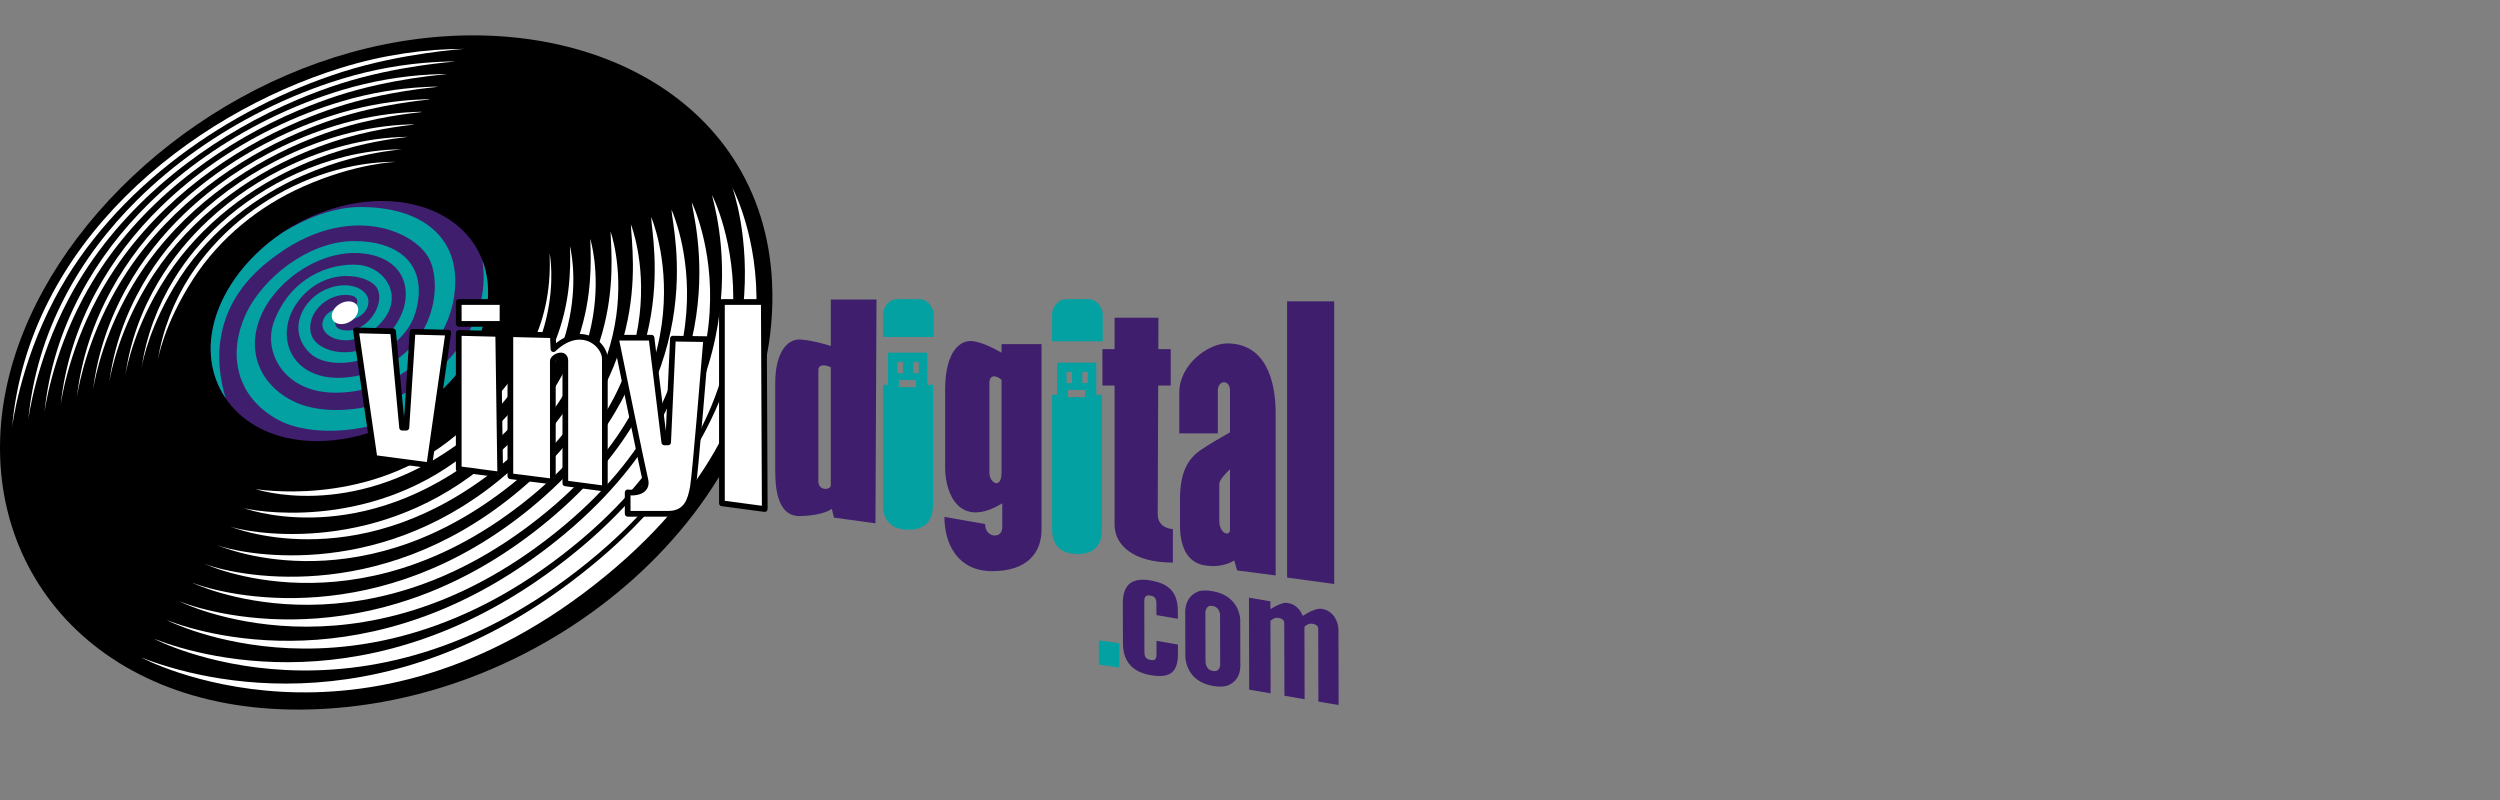 <?xml version="1.0" encoding="utf-8"?>
<!-- Generator: Adobe Illustrator 19.2.1, SVG Export Plug-In . SVG Version: 6.00 Build 0)  -->
<svg version="1.1" id="logos" xmlns="http://www.w3.org/2000/svg" xmlns:xlink="http://www.w3.org/1999/xlink" x="0px" y="0px"
	 viewBox="0 0 125 40" enable-background="new 0 0 125 40" xml:space="preserve">
<rect x="0" y="0" width="125" height="40" fill="#808080" stroke="none"/>
<path d="M38.605,14.166c0.493,10.954-10.98,21.203-23.509,21.313C4.467,35.572-1.455,27.981,0.308,19.44
	C1.894,11.754,9.501,4.529,18.387,2.404C28.528-0.021,38.176,4.624,38.605,14.166z"/>
<g>
	<path fill="#FFFFFF" d="M7.064,32.876c0,0,11.018,5.925,23.202-4.069C41.928,19.241,36.62,9.389,36.62,9.389
		s3.641,9.852-6.639,18.561S10.102,34.066,7.064,32.876z"/>
	<path fill="#FFFFFF" d="M35.604,9.754c0,0,4.843,9.365-6.171,18.329C18.013,37.386,7.699,31.94,7.699,31.94
		c2.701,1.058,11.825,3.467,21.44-4.643C38.752,19.189,35.618,10.087,35.604,9.754z"/>
	<path fill="#FFFFFF" d="M34.589,10.119c0,0,4.377,8.878-5.989,17.24c-10.655,8.612-20.267,3.645-20.267,3.645
		c2.363,0.925,11.014,3.15,19.963-4.359C37.243,19.137,34.615,10.785,34.589,10.119z"/>
	<path fill="#FFFFFF" d="M33.574,10.484c0,0,3.912,8.392-5.806,16.151c-9.891,7.92-18.799,3.433-18.799,3.433
		c2.025,0.793,10.203,2.833,18.486-4.076C35.735,19.085,33.613,11.483,33.574,10.484z"/>
	<path fill="#FFFFFF" d="M32.558,10.849c0,0,3.446,7.906-5.624,15.062c-9.127,7.229-17.332,3.222-17.332,3.222
		c1.688,0.661,9.392,2.516,17.01-3.793C34.226,19.033,32.611,12.181,32.558,10.849z"/>
	<path fill="#FFFFFF" d="M31.543,11.214c0,0,2.981,7.419-5.441,13.973c-8.363,6.537-15.864,3.01-15.864,3.01
		c1.35,0.529,8.581,2.2,15.533-3.509C32.718,18.982,31.609,12.879,31.543,11.214z"/>
	<path fill="#FFFFFF" d="M30.528,11.578c0,0,2.515,6.933-5.259,12.884c-7.599,5.846-14.397,2.798-14.397,2.798
		c1.013,0.397,7.77,1.883,14.057-3.226C31.209,18.93,30.607,13.577,30.528,11.578z"/>
	<path fill="#FFFFFF" d="M29.512,11.943c0,0,2.05,6.446-5.077,11.795c-6.834,5.154-12.929,2.586-12.929,2.586
		c0.675,0.264,6.959,1.566,12.58-2.943C29.701,18.878,29.605,14.275,29.512,11.943z"/>
	<path fill="#FFFFFF" d="M28.497,12.308c0,0,1.584,5.96-4.894,10.706c-6.07,4.463-11.462,2.374-11.462,2.374
		c0.338,0.132,6.148,1.249,11.103-2.659C28.192,18.826,28.603,14.973,28.497,12.308z"/>
	<path fill="#FFFFFF" d="M27.482,12.673c0,0,1.118,5.473-4.712,9.617c-5.306,3.772-9.995,2.162-9.995,2.162s5.338,0.932,9.627-2.376
		C26.684,18.774,27.601,15.671,27.482,12.673z"/>
</g>
<g>
	<g>
		<path fill="#FFFFFF" d="M7.886,18.035c0.245-1.558,0.807-2.963,1.59-4.193c1.364-2.144,3.399-3.758,5.601-4.722
			c1.534-0.672,3.15-1.028,4.676-1.028c0.031,0,0.061,0,0.091,0c0,0-2.018,0.048-4.703,1.243c-2.142,0.954-4.127,2.523-5.474,4.603
			C8.153,16.278,7.886,18.035,7.886,18.035z"/>
		<path fill="#FFFFFF" d="M7.077,18.406c0.24-1.64,0.812-3.125,1.617-4.434c0.638-1.045,1.425-1.98,2.313-2.792
			c1.146-1.048,2.458-1.892,3.828-2.51c0.78-0.352,1.579-0.63,2.377-0.83c0.942-0.237,1.882-0.361,2.789-0.372
			c0.034,0,0.068-0.001,0.102-0.001c0.039-0.002-0.085,0.001-0.34,0.035c-0.536,0.063-1.853,0.251-3.391,0.789
			c-0.406,0.142-0.828,0.307-1.263,0.499c-1.15,0.506-2.263,1.172-3.276,1.983c-1.081,0.866-2.046,1.898-2.819,3.08
			c-0.22,0.338-0.418,0.668-0.595,0.99C7.297,16.884,7.077,18.406,7.077,18.406z"/>
		<path fill="#FFFFFF" d="M6.268,18.777c0.236-1.722,0.821-3.285,1.645-4.674c0.684-1.154,1.535-2.191,2.503-3.092
			c1.246-1.16,2.68-2.098,4.179-2.79c0.854-0.394,1.728-0.708,2.6-0.937c1.036-0.273,2.067-0.417,3.057-0.439
			c0.037-0.001,0.075-0.001,0.112-0.002c0.078-0.004,0.012-0.003-0.168,0.027c-0.469,0.055-2.01,0.244-3.728,0.834
			c-0.449,0.154-0.914,0.334-1.389,0.541c-1.262,0.551-2.489,1.275-3.606,2.16c-1.193,0.945-2.26,2.072-3.11,3.364
			c-0.241,0.366-0.458,0.729-0.653,1.086C6.506,17.056,6.268,18.777,6.268,18.777z"/>
		<path fill="#FFFFFF" d="M5.459,19.147c0.231-1.804,0.827-3.447,1.672-4.914c0.728-1.265,1.644-2.402,2.692-3.393
			c1.346-1.271,2.903-2.304,4.529-3.069c0.927-0.436,1.876-0.786,2.822-1.044c1.13-0.309,2.252-0.474,3.325-0.506
			c0.041-0.001,0.081-0.002,0.122-0.003c0.117-0.006,0.11-0.006,0.004,0.02c-0.402,0.047-2.167,0.238-4.066,0.879
			c-0.493,0.167-0.999,0.36-1.514,0.583c-1.374,0.595-2.715,1.379-3.936,2.337c-1.306,1.024-2.475,2.246-3.402,3.648
			c-0.261,0.395-0.498,0.789-0.71,1.182C5.715,17.229,5.459,19.147,5.459,19.147z"/>
		<path fill="#FFFFFF" d="M4.65,19.518c0.226-1.887,0.833-3.609,1.7-5.154c0.772-1.375,1.753-2.614,2.882-3.693
			c1.446-1.383,3.126-2.509,4.88-3.349c1-0.479,2.025-0.864,3.044-1.151c1.224-0.345,2.437-0.53,3.593-0.573
			c0.044-0.002,0.088-0.003,0.132-0.004c0.156-0.008,0.207-0.01,0.175,0.012c-0.335,0.039-2.324,0.232-4.404,0.924
			c-0.536,0.179-1.085,0.387-1.64,0.626c-1.486,0.639-2.94,1.483-4.266,2.513c-1.418,1.103-2.689,2.421-3.693,3.932
			c-0.281,0.423-0.537,0.85-0.768,1.278C4.925,17.401,4.65,19.518,4.65,19.518z"/>
		<path fill="#FFFFFF" d="M3.841,19.889c0.221-1.969,0.838-3.772,1.728-5.394c0.815-1.486,1.863-2.825,3.071-3.994
			c1.546-1.495,3.348-2.715,5.231-3.628c1.074-0.521,2.174-0.943,3.267-1.258c1.318-0.381,2.622-0.587,3.861-0.64
			c0.048-0.002,0.095-0.004,0.142-0.006c0.194-0.01,0.305-0.013,0.347,0.004c-0.268,0.031-2.482,0.225-4.741,0.969
			c-0.58,0.191-1.17,0.413-1.765,0.668c-1.599,0.684-3.166,1.586-4.595,2.69c-1.531,1.182-2.903,2.595-3.985,4.216
			c-0.301,0.452-0.577,0.91-0.826,1.374C4.134,17.573,3.841,19.889,3.841,19.889z"/>
		<path fill="#FFFFFF" d="M3.031,20.26c0.216-2.051,0.842-3.934,1.755-5.634c0.858-1.597,1.972-3.036,3.261-4.294
			c1.646-1.606,3.571-2.921,5.581-3.908c1.147-0.564,2.322-1.021,3.489-1.365c1.412-0.417,2.807-0.643,4.129-0.707
			c0.051-0.003,0.102-0.005,0.153-0.007c0.233-0.012,0.402-0.017,0.519-0.004c-0.201,0.024-2.639,0.219-5.079,1.015
			c-0.623,0.203-1.256,0.44-1.89,0.71c-1.711,0.728-3.392,1.69-4.925,2.867c-1.643,1.261-3.117,2.769-4.277,4.5
			c-0.322,0.48-0.617,0.971-0.883,1.47C3.344,17.746,3.031,20.26,3.031,20.26z"/>
		<path fill="#FFFFFF" d="M2.222,20.631c0.212-2.134,0.844-4.099,1.783-5.875c0.897-1.71,2.081-3.248,3.45-4.594
			c1.746-1.718,3.794-3.126,5.932-4.188c1.221-0.606,2.471-1.099,3.712-1.472c1.506-0.453,2.992-0.699,4.397-0.774
			c0.054-0.003,0.109-0.006,0.163-0.008c0.272-0.014,0.5-0.02,0.69-0.012c-0.134,0.016-2.796,0.213-5.417,1.06
			c-0.667,0.216-1.341,0.467-2.016,0.752c-1.823,0.772-3.617,1.793-5.255,3.043c-1.756,1.34-3.331,2.943-4.568,4.784
			c-0.342,0.509-0.656,1.031-0.941,1.566C2.553,17.918,2.222,20.631,2.222,20.631z"/>
		<path fill="#FFFFFF" d="M1.413,21.002c0.207-2.216,0.849-4.261,1.811-6.115c0.941-1.821,2.191-3.459,3.64-4.895
			c1.847-1.83,4.016-3.332,6.283-4.467c1.294-0.648,2.619-1.177,3.934-1.579c1.6-0.489,3.177-0.756,4.665-0.842
			c0.058-0.003,0.115-0.006,0.173-0.009c0.311-0.016,0.597-0.024,0.862-0.019c-0.067,0.008-2.953,0.206-5.754,1.105
			c-0.711,0.228-1.427,0.493-2.141,0.795c-1.936,0.817-3.843,1.897-5.584,3.22c-1.868,1.419-3.545,3.118-4.86,5.068
			c-0.362,0.538-0.696,1.092-0.999,1.662C1.762,18.091,1.413,21.002,1.413,21.002z"/>
		<path fill="#FFFFFF" d="M0.604,21.373c0.202-2.298,0.854-4.423,1.838-6.355s2.3-3.67,3.829-5.195
			c3.059-3.05,6.971-5.248,10.79-6.433c2.139-0.663,4.236-0.946,6.15-0.946c0,0-3.11,0.2-6.092,1.15
			c-2.802,0.893-5.656,2.323-8.181,4.233s-4.722,4.3-6.208,7.11C0.972,18.263,0.604,21.373,0.604,21.373z"/>
	</g>
</g>
<path fill="#3F1E6E" d="M24.388,15.024c-0.282,3.777-4.353,6.992-8.472,7.03c-3.57,0.033-5.766-2.407-5.326-5.359
	c0.426-2.86,3.256-5.671,6.704-6.441C21.235,9.373,24.659,11.397,24.388,15.024z"/>
<path fill="#03A1A2" d="M17.951,10.353c-1.248,0.014-2.587,0.519-3.818,1.273c-1.898,1.273-3.258,3.158-3.543,5.069
	c-0.179,1.202,0.085,2.315,0.695,3.215c-0.466-1.501-0.827-4.344,1.919-6.666c3.926-3.32,7.496-1.749,8.246-0.321
	s0.196,4.962-3.355,5.818c-3.35,0.808-4.569-1.785-3.213-3.641s3.641-1.392,3.998-0.643c0.357,0.75-0.464,2.07-1.499,2.07
	c-1.035,0-0.678-0.999,0.214-1.178c0,0-1.285-0.071-1.463,0.75c-0.178,0.821,1.463,1.499,2.82,0.143s0.321-2.891-1.035-2.998
	c-1.356-0.107-3.355,0.571-4.212,2.82c-0.571,1.499,0.462,3.521,2.963,3.569c2.784,0.054,5.568-1.82,6.032-4.783
	C23.163,11.888,21.08,10.317,17.951,10.353z"/>
<path fill="#03A1A2" d="M22.294,18.123c-2.403,2.522-5.783,2.737-7.448,2.023c-1.666-0.714-2.618-2.403-1.809-4.331
	c0.809-1.928,3.379-3.641,5.64-3.046c2.261,0.595,1.935,3.145,0.309,4.283c-1.428,0.999-3.26,0.547-3.451-0.428
	c-0.19-0.976,0.785-1.88,1.737-1.88c0.952,0,0.571,0.714,0.143,0.761c-0.428,0.048-0.666,0.286-0.666,0.286s0.09,0.263,0.405,0.262
	c0.315-0.001,1.142-0.167,1.261-0.857c0.119-0.69-0.904-1.237-2.094-0.738c-1.19,0.5-1.999,2.047-0.833,3.189
	c1.166,1.142,4.664,0.262,5.307-2.094s-0.904-3.522-3.141-3.498c-2.237,0.024-4.569,1.856-5.402,3.736
	c-0.833,1.88-0.499,4.036,1.666,5.207c1.524,0.824,4.65,0.841,7.456-0.886c1.683-1.294,2.867-3.113,3.014-5.087
	c0.055-0.739-0.045-1.409-0.269-2.004C24.361,14.551,23.974,16.359,22.294,18.123z"/>
<ellipse transform="matrix(0.86 -0.51 0.51 0.86 -5.564 10.986)" fill="#FFFFFF" cx="17.252" cy="15.639" rx="0.708" ry="0.512"/>
<g>
	<polygon fill="#FFFFFF" points="19.652,16.564 17.796,16.517 18.724,22.899 21.465,23.261 22.414,16.632 20.628,16.588 
		20.319,21.383 20.105,21.383 	"/>
	<path d="M21.465,23.404c-0.006,0-0.013,0-0.019-0.001l-2.74-0.362c-0.063-0.008-0.113-0.058-0.123-0.121l-0.928-6.381
		c-0.006-0.042,0.007-0.084,0.034-0.115c0.028-0.031,0.065-0.048,0.11-0.048l1.856,0.046c0.072,0.002,0.132,0.057,0.139,0.129
		l0.411,4.373l0.28-4.345c0.005-0.076,0.072-0.129,0.146-0.134l1.786,0.044c0.041,0.001,0.079,0.02,0.106,0.051
		c0.026,0.031,0.038,0.072,0.032,0.112l-0.95,6.629C21.596,23.352,21.535,23.404,21.465,23.404z M18.85,22.771l2.493,0.33
		l0.907-6.33l-1.488-0.037l-0.3,4.658c-0.005,0.075-0.067,0.134-0.143,0.134h-0.214c-0.074,0-0.135-0.056-0.142-0.129l-0.441-4.693
		l-1.56-0.039L18.85,22.771z"/>
</g>
<g>
	<polygon fill="#FFFFFF" points="22.937,16.645 22.937,23.456 25.011,23.73 24.911,16.694 	"/>
	<path d="M25.011,23.873c-0.006,0-0.012,0-0.019-0.001l-2.074-0.274c-0.071-0.009-0.124-0.07-0.124-0.142v-6.81
		c0-0.038,0.015-0.075,0.043-0.102c0.027-0.027,0.061-0.037,0.103-0.041l1.974,0.049c0.077,0.002,0.138,0.064,0.139,0.141l0.1,7.036
		c0.001,0.041-0.017,0.081-0.048,0.109C25.08,23.86,25.046,23.873,25.011,23.873z M23.08,23.331l1.786,0.236l-0.096-6.733
		l-1.69-0.042V23.331z"/>
</g>
<g>
	<rect x="22.937" y="15.1" fill="#FFFFFF" width="2.189" height="1.095"/>
	<path d="M25.126,16.338h-2.189c-0.079,0-0.143-0.064-0.143-0.143V15.1c0-0.079,0.064-0.143,0.143-0.143h2.189
		c0.079,0,0.143,0.064,0.143,0.143v1.095C25.269,16.274,25.205,16.338,25.126,16.338z M23.08,16.052h1.903v-0.809H23.08V16.052z"/>
</g>
<g>
	<path fill="#FFFFFF" d="M27.642,16.76l-2.124-0.054v7.103l2.124,0.268c0,0,0-5.812,0-6.026c0-0.214,0.625-0.5,0.625,0
		s0,6.116,0,6.116l1.975,0.262c0,0,0-5.783,0-6.496c0-0.714-1.19-1.785-2.57-0.476L27.642,16.76z"/>
	<path d="M30.242,24.572c-0.006,0-0.013,0-0.019-0.001l-1.975-0.262c-0.071-0.009-0.124-0.07-0.124-0.142v-6.116
		c0-0.125-0.045-0.131-0.067-0.134c-0.107-0.014-0.259,0.09-0.272,0.139l0,6.022c0,0.041-0.018,0.08-0.048,0.107
		c-0.031,0.027-0.072,0.04-0.112,0.035l-2.124-0.268c-0.071-0.009-0.125-0.07-0.125-0.142v-7.103c0-0.038,0.015-0.075,0.043-0.102
		c0.028-0.027,0.062-0.042,0.103-0.041l2.124,0.054c0.075,0.002,0.136,0.062,0.139,0.137l0.017,0.401
		c0.776-0.61,1.418-0.484,1.748-0.342c0.484,0.208,0.835,0.679,0.835,1.12v6.497c0,0.041-0.018,0.08-0.049,0.107
		C30.31,24.559,30.277,24.572,30.242,24.572z M28.41,24.042l1.69,0.224v-6.334c0-0.282-0.248-0.679-0.662-0.857
		c-0.297-0.128-0.908-0.234-1.667,0.485c-0.041,0.039-0.101,0.05-0.152,0.029c-0.052-0.021-0.087-0.07-0.089-0.126L27.505,16.9
		l-1.844-0.047v6.831l1.838,0.232v-5.864c0-0.223,0.301-0.421,0.539-0.421c0.107,0,0.198,0.037,0.264,0.107
		c0.071,0.075,0.107,0.18,0.107,0.314V24.042z"/>
</g>
<g>
	<path fill="#FFFFFF" d="M32.574,16.885h-1.785c0,0,1.356,6.639,1.475,7.091c0.119,0.452-0.238,0.714-0.88,0.643v1.071
		c0,0,1.095,0,2.023,0c0.928,0,1.118-0.69,1.237-1.333c0.119-0.643,0.666-7.401,0.666-7.401l-1.666-0.024l-0.238,5.188h-0.19
		L32.574,16.885z"/>
	<path d="M33.407,25.833h-2.023c-0.079,0-0.143-0.064-0.143-0.143v-1.071c0-0.041,0.017-0.079,0.048-0.107
		c0.03-0.027,0.071-0.039,0.111-0.035c0.319,0.035,0.567-0.018,0.679-0.146c0.067-0.078,0.083-0.185,0.048-0.318
		c-0.119-0.451-1.422-6.828-1.477-7.099c-0.009-0.042,0.002-0.086,0.029-0.119c0.027-0.033,0.068-0.052,0.111-0.052h1.785
		c0.072,0,0.133,0.054,0.142,0.125l0.575,4.68l0.212-4.622c0.003-0.077,0.065-0.143,0.144-0.136l1.666,0.024
		c0.04,0.001,0.077,0.017,0.104,0.047c0.026,0.029,0.04,0.068,0.037,0.108c-0.022,0.276-0.549,6.773-0.668,7.415
		C34.691,24.89,34.517,25.833,33.407,25.833z M31.527,25.547h1.88c0.805,0,0.979-0.575,1.097-1.216
		c0.107-0.575,0.57-6.229,0.652-7.234l-1.375-0.02l-0.232,5.049c-0.003,0.076-0.066,0.136-0.143,0.136h-0.19
		c-0.072,0-0.133-0.054-0.142-0.125l-0.627-5.11h-1.483c0.214,1.044,1.333,6.51,1.438,6.912c0.075,0.286-0.017,0.472-0.108,0.577
		c-0.154,0.178-0.424,0.264-0.768,0.255V25.547z"/>
</g>
<g>
	<polygon fill="#FFFFFF" points="38.19,15.1 36.096,15.1 36.096,25.166 38.238,25.452 	"/>
	<path d="M38.238,25.595c-0.006,0-0.013,0-0.019-0.001l-2.142-0.286c-0.071-0.009-0.124-0.07-0.124-0.142V15.1
		c0-0.079,0.064-0.143,0.143-0.143h2.094c0.079,0,0.142,0.064,0.143,0.142l0.048,10.352c0,0.041-0.018,0.081-0.049,0.108
		C38.306,25.582,38.272,25.595,38.238,25.595z M36.239,25.041l1.855,0.247l-0.046-10.046h-1.809V25.041z"/>
</g>
<path fill="#3F1E6D" d="M41.54,14.976c0,0,0,0.99,0,2.321c-0.276-0.087-0.944-0.281-1.506-0.321
	c-0.727-0.052-1.272,0.753-1.272,2.155c0,1.402,0,3.583,0,4.362c0,0.779,0.052,2.337,1.246,2.311
	c1.194-0.026,1.584-0.364,1.584-0.364l0.104,0.441l2.077,0.286l0.052-11.191H41.54z M40.917,24.064c0-0.493,0-5.167,0-5.556
	c0-0.321,0.385-0.27,0.623-0.142c0,2.6,0,5.769,0,5.906C41.54,24.505,40.917,24.557,40.917,24.064z"/>
<path fill="#3F1E6D" d="M50.077,17.206c0,0,0,0.161,0,0.428c-0.294-0.171-0.899-0.493-1.392-0.571
	c-0.678-0.107-1.428,0.5-1.428,2.427s0,2.534,0,3.891c0,1.356,0.75,3.07,2.856,1.785c0,0,0,0.643,0,1.214s-0.857,0.535-0.857-0.178
	l-2.035-0.357c0,1.321,0.643,2.713,2.392,2.713c1.749,0,2.463-0.928,2.463-2.07c0-1.142,0-9.281,0-9.281H50.077z M49.47,23.631
	c0-0.535,0-4.105,0-4.462c0-0.464,0.33-0.41,0.607-0.181c0,1.708,0,4.105,0,4.643C50.077,24.488,49.47,24.167,49.47,23.631z"/>
<path fill="#3F1E6D" d="M57.886,25.702c0-0.441,0.012-3.765,0.023-6.425h0.628v-1.82h-0.621c0.004-0.939,0.006-1.571,0.006-1.571
	h-2.193c0,0,0,0.627,0,1.571h-0.607v1.82h0.607c0,2.785,0,6.363,0,6.961c0,0.999,0.916,1.892,2.915,1.892v-1.678
	C58.643,26.451,57.886,26.451,57.886,25.702z"/>
<path fill="#3F1E6D" d="M61.356,17.171c-0.928,0-2.392,1.035-2.392,2.463s0,2.035,0,2.035h1.928c0,0,0-1.606,0-2.142
	c0-0.535,0.607-0.571,0.607,0c0,0.197,0,1.047,0,2.09c-0.416,0.233-1.098,0.625-1.499,0.909C59.393,22.953,59,23.631,59,24.952
	s0,1.035,0,1.321c0,0.999,0.321,1.856,1.249,1.999c0.928,0.143,1.463-0.25,1.463-0.25l0.143,0.5l1.928,0.25c0,0,0-6.461,0-8.103
	C63.783,19.027,63.284,17.171,61.356,17.171z M60.964,26.023c0-0.678,0-1.463,0-1.82c0-0.202,0.287-0.508,0.535-0.735
	c0,1.485,0,2.855,0,3.019C61.499,26.844,60.964,26.701,60.964,26.023z"/>
<polygon fill="#3F1E6D" points="66.71,29.2 64.355,28.879 64.355,15.065 66.71,15.065 "/>
<path fill="#03A1A2" d="M44.151,16.849h2.534c0,0,0-0.892,0-1.142s-0.238-0.75-0.714-0.75s-0.773,0-1.106,0
	c-0.428,0-0.711,0.416-0.711,0.75C44.155,16.04,44.151,16.849,44.151,16.849z"/>
<path fill="#03A1A2" d="M46.364,19.241v-1.606h-1.963v1.606h-0.25v5.997c0,0.607,0.25,1.249,1.285,1.249
	c1.035,0,1.214-0.714,1.214-1.249v-5.997H46.364z M44.878,18.095h0.27v0.563h-0.27V18.095z M45.801,19.355h-0.855v-0.36h0.855
	V19.355z M45.936,18.658h-0.27v-0.563h0.27V18.658z"/>
<path fill="#03A1A2" d="M52.603,17.064h2.534c0,0,0-1.107,0-1.356s-0.238-0.75-0.714-0.75s-0.773,0-1.106,0
	c-0.428,0-0.711,0.416-0.711,0.75C52.607,16.04,52.603,17.064,52.603,17.064z"/>
<path fill="#03A1A2" d="M54.816,19.741v-1.606h-1.963v1.606h-0.25v6.711c0,0.607,0.25,1.249,1.285,1.249s1.214-0.714,1.214-1.249
	v-6.711H54.816z M53.33,18.595h0.27v0.563h-0.27V18.595z M54.253,19.855h-0.855v-0.36h0.855V19.855z M54.388,19.157h-0.27v-0.563
	h0.27V19.157z"/>
<polygon fill="#03A1A2" points="55.966,33.376 54.943,33.233 54.943,32.02 55.966,32.163 "/>
<g>
	<path fill="#3F1E6D" d="M57.22,32.577c0,0.168,0.011,0.372,0.298,0.421c0.244,0.042,0.308-0.04,0.307-0.317l-0.001-0.639
		l1.072,0.185l0.001,0.446c0.001,0.513-0.115,0.821-0.348,0.982c-0.233,0.162-0.573,0.179-1.029,0.1
		c-0.382-0.066-0.733-0.211-0.977-0.463c-0.245-0.252-0.394-0.623-0.396-1.136l-0.005-2.01c-0.001-0.513,0.147-0.832,0.39-1
		c0.244-0.168,0.594-0.192,0.976-0.126c0.456,0.079,0.796,0.213,1.031,0.455c0.234,0.242,0.351,0.59,0.353,1.103l0.001,0.362
		l-1.072-0.185l-0.001-0.555c-0.001-0.277-0.065-0.381-0.309-0.423c-0.287-0.049-0.297,0.151-0.297,0.319L57.22,32.577z"/>
	<path fill="#3F1E6D" d="M62.017,33.346c-0.031,0.44-0.2,0.722-0.571,0.902c-0.191,0.093-0.456,0.106-0.806,0.046
		c-0.69-0.119-1.031-0.48-1.201-0.812c-0.096-0.193-0.16-0.406-0.171-0.635l-0.006-2.313c0.031-0.44,0.2-0.739,0.571-0.927
		c0.18-0.095,0.445-0.108,0.796-0.048c0.69,0.119,1.041,0.482,1.212,0.806c0.096,0.193,0.16,0.397,0.171,0.618L62.017,33.346z
		 M61.003,30.835c0.01-0.175-0.033-0.308-0.139-0.427c-0.053-0.051-0.138-0.091-0.234-0.108c-0.202-0.035-0.286,0.06-0.329,0.179
		c-0.032,0.062-0.042,0.136-0.032,0.23l0.006,2.313c-0.01,0.175,0.043,0.31,0.139,0.419c0.053,0.051,0.128,0.089,0.223,0.106
		c0.202,0.035,0.297-0.05,0.339-0.168c0.032-0.062,0.042-0.136,0.031-0.23L61.003,30.835z"/>
	<path fill="#3F1E6D" d="M65.23,34.961l-1.009-0.174l-0.009-3.641c0-0.177-0.17-0.231-0.287-0.251
		c-0.117-0.02-0.212,0.014-0.286,0.06c-0.042,0.026-0.085,0.053-0.117,0.089l0.009,3.624l-1.072-0.185l-0.011-4.6l1.072,0.185
		l0.001,0.387c0.021-0.005,0.064-0.031,0.127-0.071c0.117-0.072,0.297-0.167,0.488-0.219c0.096-0.025,0.18-0.028,0.276-0.011
		c0.382,0.066,0.606,0.348,0.723,0.637c0.042-0.018,0.095-0.051,0.17-0.097c0.138-0.094,0.318-0.172,0.52-0.23
		c0.095-0.026,0.191-0.034,0.287-0.018c0.287,0.049,0.489,0.219,0.617,0.409c0.128,0.199,0.192,0.437,0.193,0.63l0.009,3.767
		L65.92,35.08l-0.009-3.641c0-0.177-0.17-0.231-0.287-0.251c-0.117-0.02-0.212,0.014-0.286,0.06
		c-0.042,0.026-0.085,0.053-0.116,0.089L65.23,34.961z"/>
</g>
<rect fill="none" width="125" height="40"/>
</svg>
